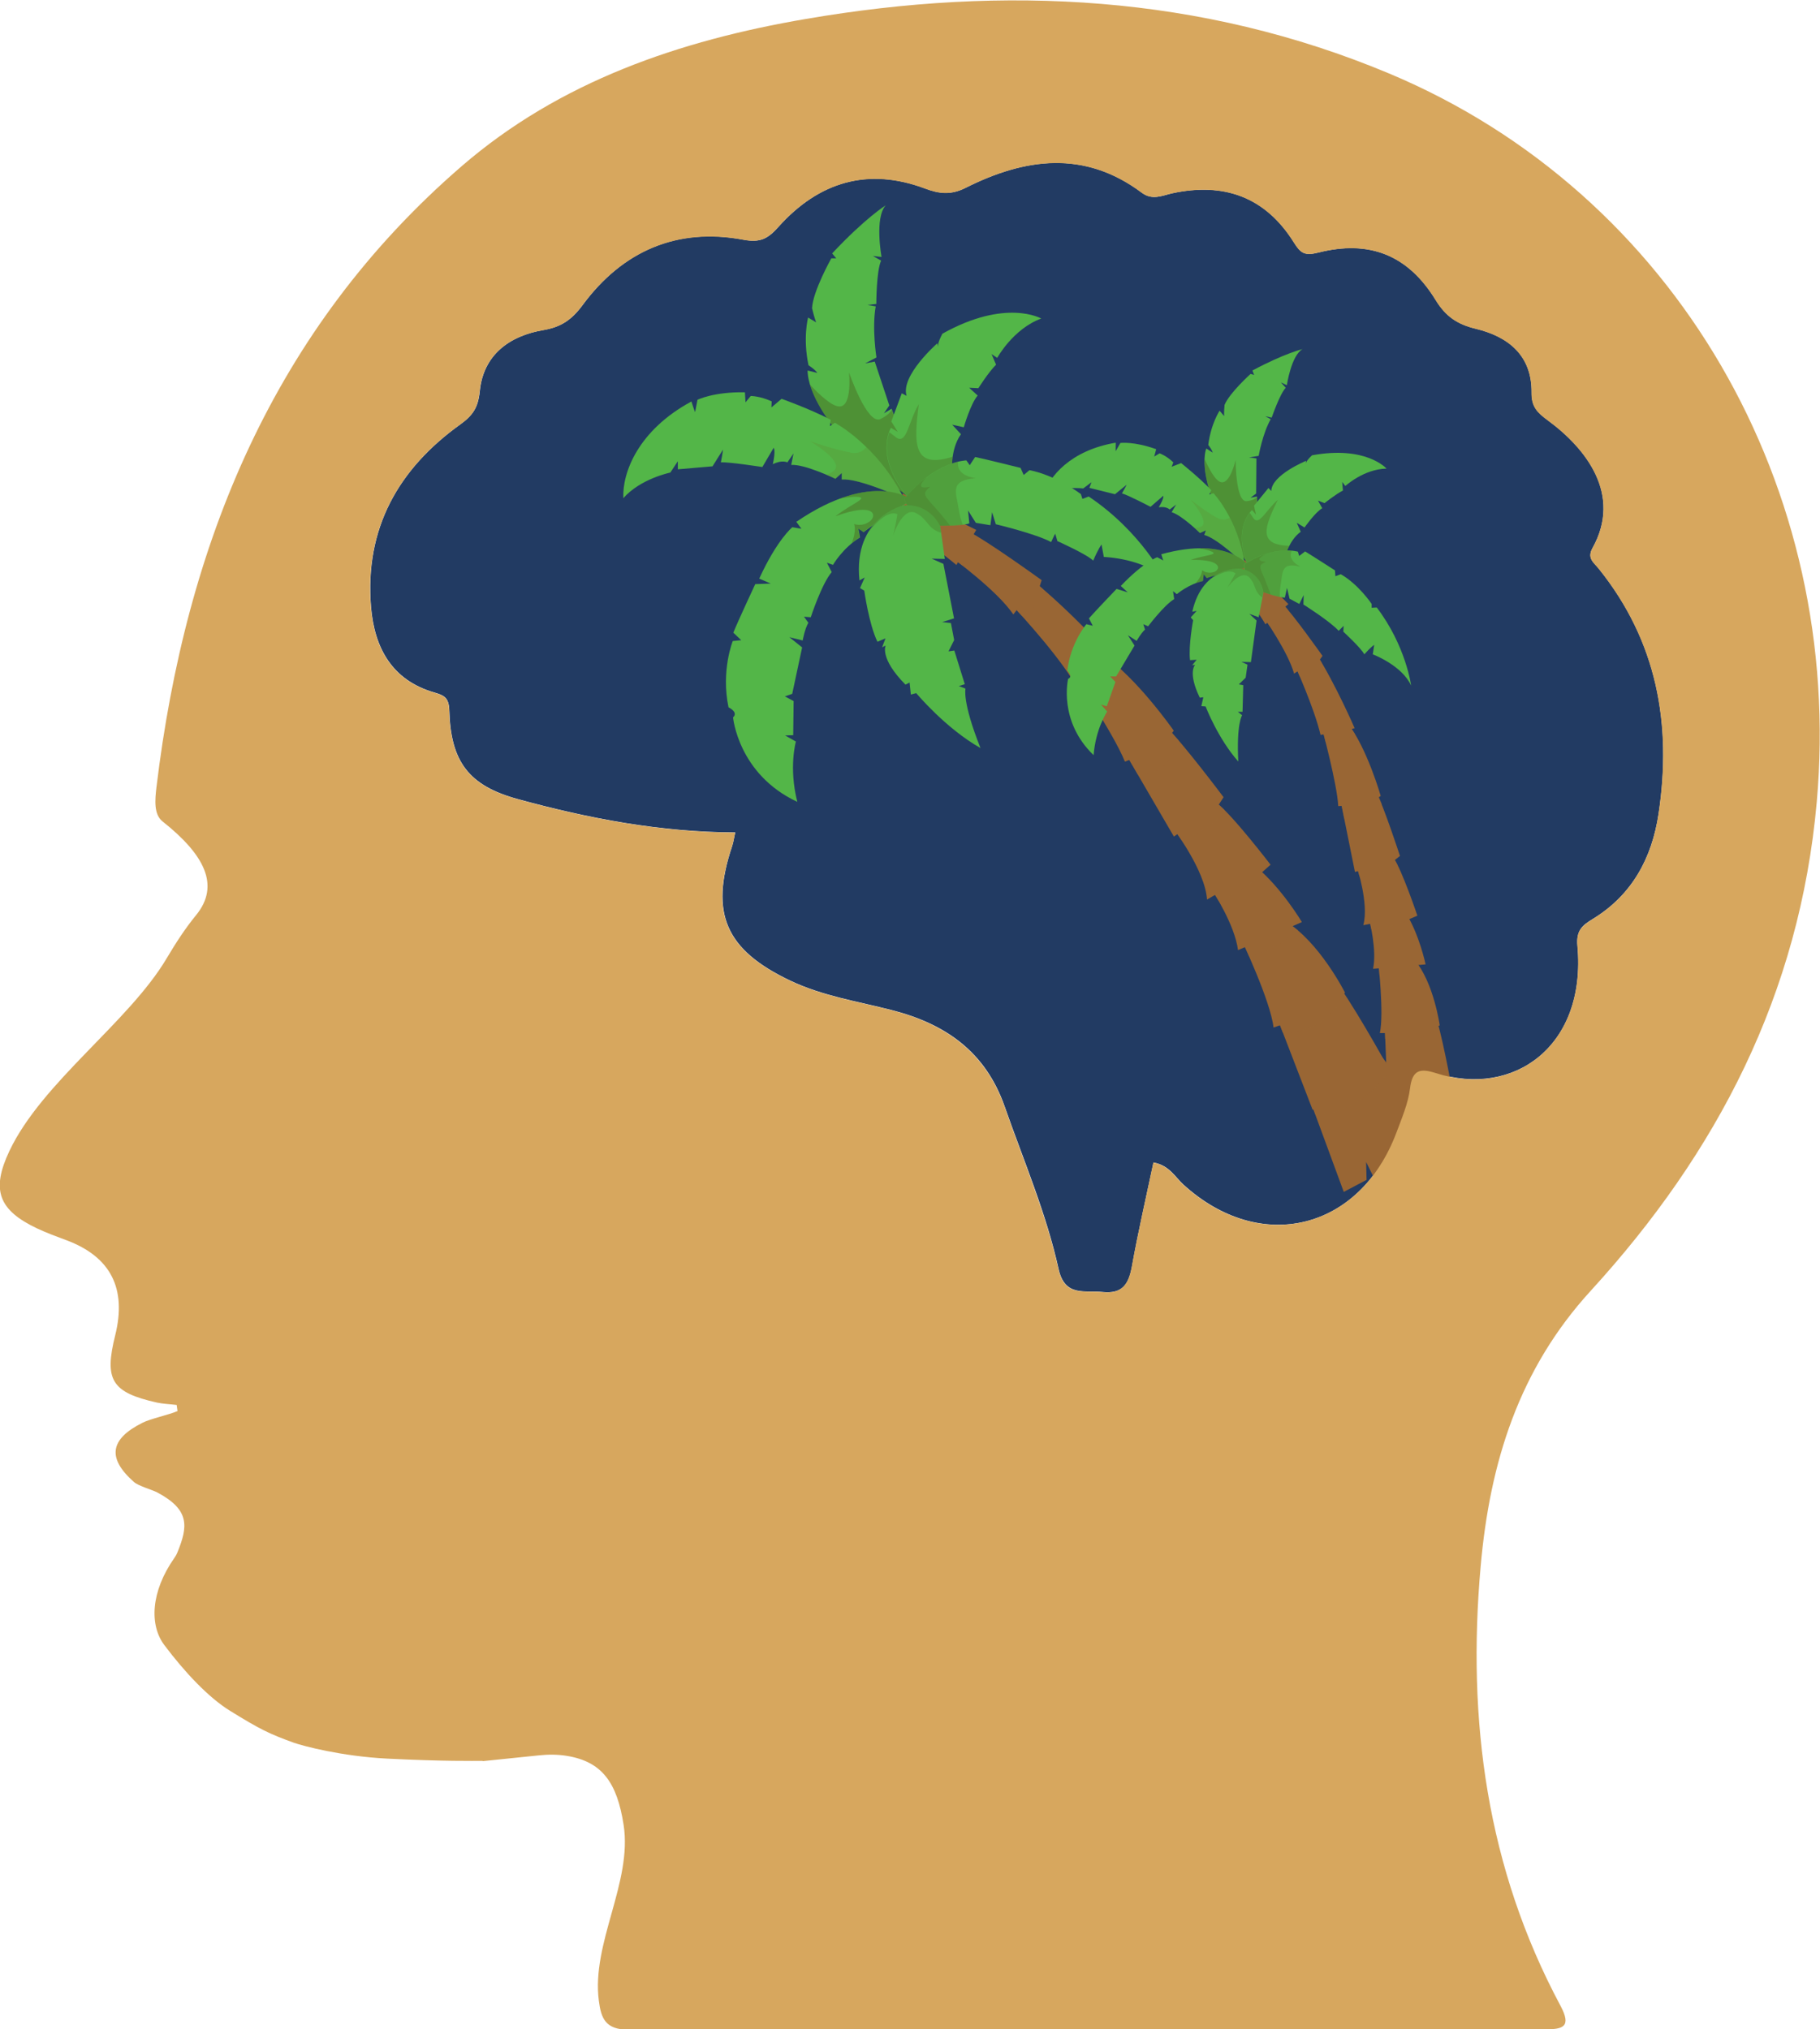 <?xml version="1.0" encoding="UTF-8"?>
<svg xmlns="http://www.w3.org/2000/svg" viewBox="0 0 128.56 143.34">
  <defs>
    <style>
      .cls-1, .cls-2, .cls-3, .cls-4, .cls-5 {
        mix-blend-mode: multiply;
      }

      .cls-1, .cls-3 {
        opacity: .3;
      }

      .cls-1, .cls-6 {
        fill: #496b22;
      }

      .cls-1, .cls-6, .cls-7, .cls-8, .cls-9, .cls-10, .cls-11, .cls-12 {
        stroke-width: 0px;
      }

      .cls-13 {
        isolation: isolate;
      }

      .cls-2 {
        opacity: .4;
      }

      .cls-4 {
        opacity: .5;
      }

      .cls-5 {
        opacity: .6;
      }

      .cls-7 {
        fill: #5e8d30;
      }

      .cls-8 {
        fill: #53b648;
      }

      .cls-9 {
        fill: #223b63;
      }

      .cls-10 {
        fill: #d7a75e;
      }

      .cls-11 {
        fill: #996634;
      }

      .cls-12 {
        fill: #7fb540;
      }
    </style>
  </defs>
  <g class="cls-13">
    <g id="Layer_2" data-name="Layer 2">
      <g id="Layer_1-2" data-name="Layer 1">
        <path class="cls-9" d="M51.93,58.8c-5.29-.02-10.36-.99-15.33-2.35-3.5-.95-4.76-2.66-4.86-6.26-.03-.92-.36-1.07-1.07-1.28-2.97-.86-4.22-3.14-4.46-6.03-.46-5.55,1.93-9.76,6.3-12.9.87-.63,1.26-1.16,1.38-2.34.25-2.57,2.09-3.92,4.5-4.33,1.23-.21,1.99-.71,2.77-1.77,2.82-3.82,6.67-5.5,11.36-4.61,1.2.23,1.73-.08,2.47-.91,2.85-3.18,6.32-4.23,10.38-2.7.99.37,1.81.46,2.83-.05,4.19-2.11,8.4-2.7,12.46.34.74.56,1.44.2,2.14.04,3.64-.79,6.58.24,8.6,3.47.47.76.75.96,1.71.72,3.63-.92,6.35.17,8.3,3.34.72,1.18,1.55,1.73,2.85,2.04,2.27.55,3.96,1.87,3.93,4.5-.01,1,.41,1.42,1.14,1.96,2.74,2.01,5.26,5.26,3.17,9.02-.41.74.08,1.02.44,1.47,4.1,5.1,5.18,10.96,4.22,17.32-.48,3.15-1.89,5.73-4.63,7.41-.76.46-1.2.81-1.1,1.91.65,7.12-4.54,10.74-9.99,8.98-1.06-.34-1.67-.28-1.83,1.08-.12,1.06-.57,2.1-.96,3.12-2.6,6.93-9.63,8.63-15.06,3.68-.59-.54-.99-1.35-2.11-1.56-.52,2.45-1.08,4.88-1.52,7.33-.23,1.27-.67,1.97-2.09,1.82-1.27-.13-2.65.35-3.09-1.61-.87-3.95-2.47-7.66-3.8-11.46-1.37-3.94-4.24-5.88-7.98-6.84-2.41-.62-4.87-.99-7.17-2.08-4.55-2.16-5.71-4.73-4.12-9.48.1-.3.14-.63.23-1Z"/>
        <g>
          <g>
            <path class="cls-11" d="M92.24,76.91l2.68,7.28,1.61-.85-.03-1.26.52,1.05.49-.21.08-.77.55.59,1.58-.79s-.25-1.04-.14-.95c.11.09.5.62.5.62l1.25-1.19s-2.79-4.83-3.98-6.05c-1.2-1.22-5.91-1.71-5.11,2.56Z"/>
            <g class="cls-5">
              <path class="cls-11" d="M98.23,75.46c-.33-.47-.64-.87-.88-1.11-1.2-1.22-5.91-1.71-5.11,2.56l.67,1.81c1.19-.03,3.52-.48,5.33-3.26Z"/>
            </g>
          </g>
          <g>
            <path class="cls-11" d="M89.91,71.1l2.81,7.29,1.33-.69-.11-1.22.52,1.06.41-.16v-.75s.53.62.53.62l1.31-.62s-.29-1.03-.19-.94c.1.1.48.64.48.64l.99-1.05s-2.73-4.93-3.85-6.22c-1.11-1.29-5.2-2.17-4.22,2.04Z"/>
            <g class="cls-5">
              <path class="cls-11" d="M94.96,70.22c-.32-.49-.61-.89-.84-1.16-1.11-1.29-5.2-2.17-4.22,2.04l.7,1.82c1.02.08,3-.16,4.36-2.7Z"/>
            </g>
          </g>
          <g>
            <path class="cls-11" d="M87.72,66.43s2.02,4.25,2.24,6.15l1.35-.47.04-.8.39.58.65-.34v-.78s.58.74.58.74l.97-.46-.25-.96.63.61.69-.58s-1.82-3.61-4.2-5.03c-2.38-1.42-3.59.22-3.09,1.34Z"/>
            <g class="cls-5">
              <path class="cls-11" d="M91.68,65.71c-.28-.23-.56-.44-.86-.62-2.38-1.42-3.59.22-3.09,1.34,0,0,.21.45.51,1.12.67-.12,1.91-.53,3.45-1.84Z"/>
            </g>
          </g>
          <g>
            <path class="cls-11" d="M85.7,63.01s1.52,2.31,1.75,4.1l1.39-.59v-.71s.34.54.34.54l.8-.33-.07-.32.32.2,1.73-.77s-1.45-2.45-3.28-3.94c0,0-3.15.48-2.97,1.8Z"/>
            <g class="cls-5">
              <path class="cls-11" d="M89.18,61.66c-.17-.15-.34-.3-.51-.45,0,0-3.15.48-2.97,1.8,0,0,.16.24.38.62.71-.27,1.94-.85,3.1-1.98Z"/>
            </g>
          </g>
          <g>
            <path class="cls-11" d="M82.87,58.51s2.26,2.96,2.39,5.03l1.37-.79-.1-.72.36.55,1.55-.58-.32-.69.85.46.78-.69s-2.74-3.58-3.83-4.38c-1.09-.79-3.53.38-3.05,1.8Z"/>
            <g class="cls-5">
              <path class="cls-11" d="M86.5,57.22c-.21-.22-.41-.39-.57-.51-1.09-.79-3.53.38-3.05,1.8,0,0,.24.32.57.81.84-.25,2.06-.82,3.06-2.11Z"/>
            </g>
          </g>
          <g>
            <g>
              <path class="cls-11" d="M79.52,53.25l3.4,5.84.9-.62-.29-.99.58.84.29-.15-.12-.61.5.48.9-.57s-.4-.83-.3-.76c.09.07.47.5.47.5l.58-.9s-2.94-3.91-4.01-4.92c-1.08-1.01-4.37-1.55-2.9,1.85Z"/>
              <g class="cls-5">
                <path class="cls-11" d="M83.26,52.31c-.33-.38-.63-.71-.84-.91-1.08-1.01-4.37-1.55-2.9,1.85l.85,1.46c.8.02,2.28-.26,2.89-2.4Z"/>
              </g>
            </g>
            <g>
              <path class="cls-11" d="M75.68,47.39s3.01,4.46,3.78,6.41l.97-.39-.22-.82.51.62.44-.3-.24-.8.72.79.66-.41-.5-.99.71.66.4-.55s-2.64-3.79-5.06-5.39c-2.43-1.6-2.93-.01-2.17,1.17Z"/>
              <g class="cls-5">
                <path class="cls-11" d="M78.75,46.91c-.3-.26-.61-.49-.91-.69-2.43-1.6-2.93-.01-2.17,1.17,0,0,.32.47.78,1.18.52-.08,1.43-.42,2.3-1.65Z"/>
              </g>
            </g>
            <g>
              <path class="cls-11" d="M71.4,42.65s2.95,3.12,4.36,5.37l.88-.47-.47-.87.67.73.51-.26-.28-.41.43.3,1.06-.64s-2.98-3.28-5.66-5.44c0,0-2.56.02-1.51,1.68Z"/>
              <g class="cls-5">
                <path class="cls-11" d="M73.68,41.61c-.26-.22-.51-.44-.77-.64,0,0-2.56.02-1.51,1.68,0,0,.3.32.77.84.47-.2,1.21-.7,1.51-1.87Z"/>
              </g>
            </g>
            <g>
              <path class="cls-11" d="M67.15,39.32s3.23,2.33,4.43,4.08l.59-.77-.46-.6.56.44.83-.61-.6-.55.87.32.21-.65s-3.91-2.83-5.13-3.41c-1.22-.59-2.39.58-1.29,1.75Z"/>
              <g class="cls-5">
                <path class="cls-11" d="M69.12,37.96c-.27-.17-.51-.3-.69-.39-1.22-.59-2.39.58-1.29,1.75,0,0,.35.25.85.64.48-.27,1.08-.85,1.13-2.01Z"/>
              </g>
            </g>
            <g>
              <path class="cls-11" d="M64.32,37.45s2.29,1.65,3.24,2.46l.54-.97-.74-.64.83.53.23-.43-.36-.4.44.2.46-.77-5.2-2.58s-.33,1.47.57,2.6Z"/>
              <path class="cls-11" d="M67.44,38.38c.06.03.13.07.19.1l-.28-.18.09.07Z"/>
            </g>
          </g>
        </g>
        <g>
          <g>
            <path class="cls-8" d="M63.77,30.96l-.79-2.09-.54.32.38-.55-1.03-3.1-.68.13.8-.42s-.33-2.08-.05-3.61l-.58-.1.62-.07s0-2.33.34-3.06l-.58-.33.61.07s-.51-2.77.3-3.65c0,0-1.43.88-3.79,3.4l.29.35h-.35s-1.3,2.31-1.36,3.52c.16.68.29,1,.29,1l-.57-.34s-.38,1.43.03,3.37c.54.36.62.54.62.54l-.68-.17s-.3,3.42,7,8.83c-.25-3.41-.29-4.05-.29-4.05Z"/>
            <g class="cls-4">
              <path class="cls-6" d="M62.19,29.6c-.94.44-2.22-3.3-2.22-3.3,0,0,.26,2.46-.7,2.41-.54-.03-1.39-.83-2.06-1.55.41,1.38,1.83,4.15,6.84,7.86-.25-3.41-.29-4.05-.29-4.05l-.77-2.02c-.11.19-.34.43-.81.65Z"/>
            </g>
          </g>
          <g>
            <path class="cls-8" d="M63.88,35.24s-3.2-1.49-4.42-1.37v-.46s-.45.41-.45.41c0,0-2.14-1.04-3.12-.98l.16-.81-.43.63s-.38-.2-1.03.13c.22-.99.06-1.16.06-1.16l-.8,1.36s-2.35-.37-2.93-.33c.13-.66.15-.9.15-.9l-.74,1.18-2.45.21v-.57s-.53.8-.53.8c0,0-2.11.43-3.32,1.81-.08-1.81,1.05-4.8,4.81-6.83.18.57.26.75.26.75l.17-.87s1.13-.57,3.35-.53l.04.71.37-.45s.65,0,1.48.38l-.02.43.72-.61s2,.71,3.47,1.48l-.05.45.34-.24s2.98,1.57,4.89,5.36Z"/>
            <g class="cls-3">
              <path class="cls-7" d="M60.11,31.97c-1.16-.2-2.9-.81-2.9-.81,0,0,2.23,1.3,1.79,1.98-.11.18-.35.3-.64.39.39.17.66.3.66.3l.45-.41v.46c1.22-.12,4.42,1.37,4.42,1.37-.81-1.6-1.81-2.81-2.7-3.67-.2.27-.54.49-1.08.4Z"/>
            </g>
          </g>
          <g>
            <path class="cls-8" d="M67.26,33.42s-.18-1.62.62-2.75l-.62-.67.82.18s.48-1.67.98-2.24l-.6-.55.65.03s.72-1.14,1.25-1.66l-.32-.75.4.27s1.12-2.05,3.11-2.78c0,0-2.49-1.44-6.98,1.07-.36.67-.32.93-.32.93l-.04-.25s-2.62,2.29-2.17,3.71l-.34-.18-.74,1.99.45.73-.48-.28s-1.24,2.07,1.28,5.02c.82.18,3.03-1.81,3.03-1.81Z"/>
            <g class="cls-2">
              <path class="cls-6" d="M64.9,28.55c-.73,1.22-.85,2.91-1.61,2.34-.16-.12-.32-.24-.47-.36-.24.68-.54,2.44,1.41,4.71.82.18,3.03-1.81,3.03-1.81,0,0-.06-.52.04-1.17-2.81.89-2.76-.87-2.4-3.7Z"/>
            </g>
          </g>
          <g>
            <path class="cls-8" d="M64.49,35.35s-2.76-2.24-8.24,1.51l.36.49-.64-.11s-1.07.86-2.34,3.63l.81.35-1.09.04s-1.18,2.52-1.55,3.43l.56.53-.6.06s-.84,2.09-.3,4.68c.75.4.32.71.32.71,0,0,.36,4.02,4.54,5.97-.62-2.44-.1-4.26-.1-4.26l-.76-.43.57-.02.03-2.41-.62-.33.52-.18.7-3.28-.9-.72.94.23s.14-.81.4-1.25l-.31-.43.48.04s.77-2.36,1.48-3.19l-.34-.66.43.15s.69-1.2,1.91-1.94l-.12-.62.37.25s2.53-1.89,3.51-2.24Z"/>
            <g class="cls-4">
              <path class="cls-6" d="M59.32,35.22c.37-.07.73-.12,1.03-.13,1.25,0-.15.44-1.34,1.38,2.84-1.05,2.96-.02,2.41.37-.56.4-1.09.17-1.09.17,0,0,.2.49-.18,1.36.18-.15.37-.29.58-.42l-.12-.62.37.25s2.53-1.89,3.51-2.24c0,0-1.73-1.4-5.17-.12Z"/>
            </g>
          </g>
          <g>
            <path class="cls-8" d="M65.79,37.13s2.07.06,2.68-.16l-.09-.91.55.87,1.03.17.12-.92.26.85s2.85.68,3.91,1.26c.2-.45.29-.59.29-.59l.15.52s2.1.94,2.53,1.38c.38-.88.59-1.14.59-1.14l.16.88s2.9.09,4.33,1.6c0,0-1.66-3.37-5.4-5.87l-.44.17-.11-.34s-1.73-1.32-3.63-1.69l-.41.34-.22-.5s-2.61-.65-3.21-.77l-.38.58-.24-.34s-2.18.03-4.38,2.72c.16.9,1.9,1.89,1.9,1.89Z"/>
            <g class="cls-3">
              <path class="cls-6" d="M68.92,33.78c-1.05-.17-1.31-.66-1.25-1.16-.8.2-2.28.8-3.78,2.62.16.9,1.9,1.89,1.9,1.89,0,0,1.37.04,2.21-.07-.11-.29-.22-.68-.29-1.16-.18-1.13-.65-1.98,1.21-2.12Z"/>
            </g>
            <g class="cls-3">
              <path class="cls-6" d="M65.72,34.38c-.98.2-.72-.21-.24-.69-.51.38-1.05.88-1.6,1.54.16.9,1.9,1.89,1.9,1.89,0,0,.64.02,1.32,0-1.57-2.07-2.22-2.08-1.39-2.74Z"/>
            </g>
          </g>
          <g>
            <path class="cls-8" d="M63.83,35.7s-3.59.8-3.12,5.3l.37-.21-.33.75.3.18s.33,2.38.93,3.61l.57-.24-.24.63.25-.12s-.45.89,1.4,2.76l.29-.15.09.85.38-.1s2.05,2.47,4.54,3.88c-1.31-3.28-1.06-4.2-1.06-4.2l-.47-.18.42-.13-.74-2.38-.41.06.4-.8-.23-1.2-.62-.07.84-.26-.75-3.85-.83-.37.93.02-.32-2.28s-.66-1.64-2.61-1.5Z"/>
            <g>
              <path class="cls-12" d="M63.09,37.85c-.04.12-.06.2-.06.2,0,0,.02-.04.06-.2Z"/>
              <path class="cls-1" d="M63.83,35.7s-1.54.34-2.47,1.84h.04s1.16-1.6,1.99-1.22c-.14.87-.25,1.31-.31,1.53.19-.56.81-2.07,1.66-1.59.86.48.78,1.1,1.74,1.37l-.06-.43s-.66-1.64-2.61-1.5Z"/>
            </g>
          </g>
        </g>
        <g>
          <g>
            <path class="cls-11" d="M98.04,76.62l.15,5.87,1.36-.22.29-.91.12.88.4-.03.24-.53.25.55,1.33-.18s.07-.8.13-.72c.06.09.21.56.21.56l1.19-.55s-.82-4.14-1.38-5.31c-.56-1.17-3.82-2.67-4.29.59Z"/>
            <g class="cls-5">
              <path class="cls-11" d="M102.69,77.05c-.12-.42-.25-.78-.36-1.01-.56-1.17-3.82-2.67-4.29.59l.04,1.46c.86.27,2.64.52,4.61-1.03Z"/>
            </g>
          </g>
          <g>
            <path class="cls-11" d="M97.79,71.9l.24,5.91,1.12-.17.22-.9.11.89.33-.02.19-.53.22.57,1.09-.13s.05-.81.09-.72c.05.09.18.57.18.57l.97-.51s-.76-4.2-1.24-5.39c-.48-1.2-3.2-2.83-3.52.43Z"/>
            <g class="cls-5">
              <path class="cls-11" d="M101.62,72.5c-.11-.43-.22-.79-.32-1.03-.48-1.2-3.2-2.83-3.52.43l.06,1.47c.71.3,2.19.62,3.78-.87Z"/>
            </g>
          </g>
          <g>
            <path class="cls-11" d="M97.36,68.02s.41,3.54.11,4.95h1.08s.23-.58.23-.58l.14.51.55-.08.19-.56.24.67.81-.09.05-.75.3.59.64-.25s-.42-3.03-1.78-4.63c-1.36-1.6-2.62-.72-2.54.21Z"/>
            <g class="cls-5">
              <path class="cls-11" d="M100.37,68.47c-.14-.23-.3-.45-.47-.65-1.36-1.6-2.62-.72-2.54.21,0,0,.04.37.09.93.51.08,1.5.09,2.92-.48Z"/>
            </g>
          </g>
          <g>
            <path class="cls-11" d="M96.74,65.07s.53,2.03.25,3.36l1.14-.08.18-.5.1.47.65-.04.03-.25.18.22,1.43-.13s-.44-2.11-1.39-3.62c0,0-2.37-.43-2.57.57Z"/>
            <g class="cls-5">
              <path class="cls-11" d="M99.57,64.95c-.08-.15-.17-.3-.26-.44,0,0-2.37-.43-2.57.57,0,0,.06.21.12.54.58-.02,1.6-.14,2.7-.66Z"/>
            </g>
          </g>
          <g>
            <path class="cls-11" d="M95.82,61.16s.9,2.67.48,4.19l1.17-.23.11-.54.12.48,1.25-.04-.06-.57.5.54.73-.31s-1.09-3.24-1.68-4.07c-.58-.83-2.62-.59-2.63.55Z"/>
            <g class="cls-5">
              <path class="cls-11" d="M98.73,61.12c-.1-.21-.2-.38-.29-.5-.58-.83-2.62-.59-2.63.55,0,0,.1.29.21.72.66.03,1.67-.08,2.7-.76Z"/>
            </g>
          </g>
          <g>
            <g>
              <path class="cls-11" d="M94.7,56.57l1.01,5.02.8-.22.03-.78.21.75.24-.04.06-.47.24.47.78-.19s-.08-.69-.03-.62c.05.07.21.48.21.48l.64-.51s-1.15-3.52-1.67-4.5c-.52-.98-2.75-2.18-2.53.62Z"/>
              <g class="cls-5">
                <path class="cls-11" d="M97.61,56.81c-.14-.35-.28-.66-.38-.86-.52-.98-2.75-2.18-2.53.62l.25,1.25c.57.21,1.7.37,2.66-1.01Z"/>
              </g>
            </g>
            <g>
              <path class="cls-11" d="M93.38,51.43s1.07,3.93,1.15,5.51l.79-.04.04-.64.21.57.39-.11.02-.63.32.74.58-.13-.12-.83.35.65.42-.3s-.96-3.36-2.31-5.1c-1.35-1.74-2.1-.72-1.84.31Z"/>
              <g class="cls-5">
                <path class="cls-11" d="M95.7,51.84c-.15-.26-.31-.5-.48-.72-1.35-1.74-2.1-.72-1.84.31,0,0,.11.42.27,1.03.39.07,1.12.05,2.05-.62Z"/>
              </g>
            </g>
            <g>
              <path class="cls-11" d="M91.47,47s1.35,2.96,1.81,4.91l.75-.12-.12-.74.3.69.43-.06-.1-.36.23.32.92-.2s-1.33-3.08-2.72-5.28c0,0-1.84-.61-1.49.84Z"/>
              <g class="cls-5">
                <path class="cls-11" d="M93.36,46.81c-.13-.22-.26-.44-.4-.65,0,0-1.84-.61-1.49.84,0,0,.14.31.34.79.39-.03,1.03-.21,1.54-.97Z"/>
              </g>
            </g>
            <g>
              <path class="cls-11" d="M89.24,43.57s1.74,2.46,2.17,4.01l.61-.41-.18-.54.29.45.74-.24-.29-.54.54.44.3-.41s-2.11-2.98-2.84-3.7c-.73-.72-1.86-.17-1.35.94Z"/>
              <g class="cls-5">
                <path class="cls-11" d="M90.99,43.08c-.16-.19-.29-.34-.4-.45-.73-.72-1.86-.17-1.35.94,0,0,.19.26.45.67.41-.08.98-.34,1.3-1.17Z"/>
              </g>
            </g>
            <g>
              <path class="cls-11" d="M87.67,41.54s1.24,1.74,1.72,2.56l.62-.56-.37-.64.47.58.27-.25-.16-.37.27.25.52-.44-3.1-3.12s-.59.97-.22,2Z"/>
              <path class="cls-11" d="M89.68,42.97s.07.08.11.12l-.16-.19.04.07Z"/>
            </g>
          </g>
        </g>
        <g>
          <g>
            <path class="cls-8" d="M88.85,36.76l-.06-1.69-.46.09.4-.3.02-2.48-.52-.07.68-.11s.27-1.57.85-2.59l-.39-.21.46.1s.57-1.67.99-2.11l-.34-.38.42.2s.31-2.11,1.11-2.55c0,0-1.24.28-3.54,1.51l.12.32-.25-.08s-1.49,1.34-1.84,2.19c-.05.53-.03.79-.03.79l-.32-.38s-.62.93-.8,2.42c.3.39.31.54.31.54l-.45-.29s-1.05,2.38,2.86,8.03c.65-2.5.78-2.97.78-2.97Z"/>
            <g class="cls-4">
              <path class="cls-6" d="M88.06,35.4c-.78.08-.78-2.91-.78-2.91,0,0-.41,1.83-1.09,1.55-.38-.15-.79-.94-1.1-1.61-.05,1.09.3,3.42,2.98,7.3.65-2.5.78-2.97.78-2.97l-.06-1.63c-.13.11-.35.23-.74.27Z"/>
            </g>
          </g>
          <g>
            <path class="cls-8" d="M87.9,39.85s-1.93-1.85-2.83-2.06l.11-.33-.42.19s-1.28-1.26-2-1.47l.32-.54-.46.35s-.22-.24-.77-.16c.4-.66.32-.81.32-.81l-.9.78s-1.6-.84-2.02-.95c.26-.44.33-.61.33-.61l-.82.67-1.81-.45.15-.4-.58.44s-1.62-.2-2.82.49c.39-1.32,1.92-3.18,5.11-3.72-.01.45,0,.6,0,.6l.33-.58s.95-.13,2.53.44l-.14.52.38-.23s.47.16.97.64l-.12.31.67-.26s1.26,1,2.13,1.91l-.14.31.3-.09s1.75,1.85,2.2,5.03Z"/>
            <g class="cls-3">
              <path class="cls-7" d="M85.99,36.59c-.79-.42-1.88-1.29-1.88-1.29,0,0,1.28,1.47.8,1.86-.13.1-.33.13-.55.12.24.21.4.37.4.37l.42-.19-.11.33c.9.21,2.83,2.06,2.83,2.06-.19-1.35-.61-2.46-1.04-3.29-.21.14-.51.22-.87.02Z"/>
            </g>
          </g>
          <g>
            <path class="cls-8" d="M90.76,39.38s.27-1.2,1.12-1.82l-.28-.63.55.33s.75-1.08,1.25-1.36l-.3-.54.46.18s.8-.64,1.3-.89l-.05-.61.22.29s1.3-1.2,2.91-1.23c0,0-1.43-1.64-5.26-.94-.42.39-.45.58-.45.58l.03-.19s-2.44,1-2.46,2.13l-.2-.21-1.02,1.25.14.63-.28-.32s-1.4,1.18-.31,3.91c.55.33,2.62-.56,2.62-.56Z"/>
            <g class="cls-2">
              <path class="cls-6" d="M90.26,35.31c-.83.7-1.32,1.88-1.73,1.28-.09-.12-.17-.25-.25-.37-.34.43-.98,1.61-.14,3.72.55.33,2.62-.56,2.62-.56,0,0,.09-.39.31-.83-2.23-.05-1.76-1.3-.81-3.24Z"/>
            </g>
          </g>
          <g>
            <path class="cls-8" d="M88.3,40.08s-1.43-2.27-6.27-.93l.14.44-.43-.23s-.97.35-2.57,2.03l.49.45-.79-.24s-1.46,1.52-1.95,2.08l.27.52-.45-.11s-1.11,1.29-1.35,3.28c.44.47.06.58.06.58,0,0-.72,2.97,1.8,5.39.15-1.9.96-3.08.96-3.08l-.44-.49.41.12.61-1.72-.37-.39h.42s1.3-2.18,1.3-2.18l-.47-.73.62.4s.3-.54.59-.8l-.12-.38.34.15s1.13-1.5,1.84-1.92l-.08-.56.27.21s.79-.69,1.84-.93l.06-.48.21.27s2.27-.74,3.06-.75Z"/>
            <g class="cls-4">
              <path class="cls-6" d="M84.63,38.73c.29.04.55.09.77.16.9.3-.22.28-1.3.66,2.29-.06,2.13.71,1.63.86-.5.15-.82-.14-.82-.14,0,0,.02.4-.46.93.16-.06.34-.12.52-.16l.06-.48.21.27s2.27-.74,3.06-.75c0,0-.9-1.43-3.67-1.35Z"/>
            </g>
          </g>
          <g>
            <path class="cls-8" d="M88.8,41.67s1.47.55,1.96.54l.15-.68.18.76.69.37.31-.63-.02.67s1.88,1.18,2.49,1.86c.26-.27.35-.35.35-.35l-.02.41s1.28,1.18,1.48,1.6c.48-.54.7-.67.7-.67l-.1.67s2.06.77,2.71,2.21c0,0-.37-2.82-2.43-5.52l-.36.02v-.27s-.91-1.37-2.18-2.1l-.38.14-.03-.41s-1.71-1.1-2.11-1.34l-.42.32-.09-.3s-1.57-.51-3.8.88c-.11.69.9,1.82.9,1.82Z"/>
            <g class="cls-3">
              <path class="cls-6" d="M91.86,40.03c-.71-.38-.78-.79-.61-1.14-.62-.05-1.83.02-3.35.96-.11.69.9,1.82.9,1.82,0,0,.97.36,1.6.49,0-.23.01-.54.07-.9.15-.85.02-1.58,1.38-1.23Z"/>
            </g>
            <g class="cls-3">
              <path class="cls-6" d="M89.42,39.69c-.75-.09-.46-.32,0-.55-.46.15-.97.37-1.52.72-.11.69.9,1.82.9,1.82,0,0,.46.17.95.32-.62-1.87-1.08-2.03-.33-2.3Z"/>
            </g>
          </g>
          <g>
            <path class="cls-8" d="M87.74,40.17s-2.77-.31-3.52,3.04l.31-.06-.42.46.17.2s-.34,1.79-.22,2.82l.47-.03-.32.39.21-.03s-.54.53.33,2.32l.25-.03-.14.63.3.02s.87,2.27,2.31,3.89c-.14-2.67.27-3.27.27-3.27l-.3-.24h.33s.05-1.88.05-1.88l-.31-.06.48-.47.13-.92-.43-.2.67.02.4-2.94-.51-.47.66.24.33-1.71s-.07-1.34-1.5-1.71Z"/>
            <g>
              <path class="cls-12" d="M86.69,41.53c-.06.08-.09.13-.09.13,0,0,.03-.03.09-.13Z"/>
              <path class="cls-1" d="M87.74,40.17s-1.19-.13-2.22.72h.03s1.22-.85,1.72-.38c-.32.59-.5.88-.59,1.02.27-.36,1.08-1.28,1.58-.73.5.55.29.98.91,1.4l.06-.32s-.07-1.34-1.5-1.71Z"/>
            </g>
          </g>
        </g>
        <path class="cls-10" d="M34.1,124.38c-.64,0-2.74.04-6.75-.16-3.21-.16-5.97-.9-6.59-1.12-1.77-.64-2.41-.96-4.5-2.25-1.53-.94-3.21-2.73-4.66-4.66-1.04-1.39-.97-3.74.72-6.15.08-.12.16-.25.21-.38.74-1.82.91-3-1.42-4.24-.36-.19-1.34-.46-1.65-.74-1.9-1.68-1.71-3.02.6-4.18.6-.3,1.87-.56,2.48-.83l-.06-.43c-.47-.06-.94-.07-1.4-.17-3.2-.72-3.73-1.59-2.94-4.76q1.23-4.95-3.43-6.7c-.7-.26-1.41-.52-2.09-.84-2.72-1.29-3.26-2.71-1.96-5.46,2.3-4.87,8.44-9.1,11.12-13.63.63-1.06,1.3-2.1,2.08-3.05,1.69-2.08.61-4.24-2.38-6.61-.63-.5-.53-1.54-.43-2.4,2.07-17.2,8.28-32.4,21.56-43.88,6.94-6,15.42-8.88,24.31-10.4,14.05-2.41,27.92-1.71,41.2,3.85,20.27,8.49,32.18,29.35,30.21,51.47-1.21,13.57-7.04,24.75-15.96,34.51-5.08,5.55-7.13,12.13-7.78,19.46-.97,10.91.43,21.32,5.64,31.05.8,1.5.17,1.67-1.13,1.66-21.56-.02-43.12-.03-64.68.03-1.65,0-1.96-.79-2.12-2.05-.53-4.08,2.38-8.35,1.75-12.42-.46-2.97-1.51-4.46-3.99-4.87-.66-.11-1.33-.11-1.99-.04l-3.98.41ZM51.93,58.8c-.08.38-.12.7-.23,1-1.59,4.75-.44,7.31,4.12,9.48,2.29,1.09,4.76,1.46,7.17,2.08,3.73.96,6.6,2.9,7.98,6.84,1.32,3.8,2.92,7.52,3.8,11.46.43,1.96,1.82,1.48,3.09,1.61,1.42.15,1.86-.56,2.09-1.82.44-2.45,1.01-4.88,1.52-7.33,1.12.21,1.52,1.02,2.11,1.56,5.43,4.95,12.46,3.24,15.06-3.68.38-1.02.83-2.06.96-3.12.16-1.36.76-1.42,1.83-1.08,5.45,1.76,10.64-1.86,9.99-8.98-.1-1.1.35-1.44,1.1-1.91,2.75-1.69,4.16-4.26,4.63-7.41.96-6.36-.12-12.22-4.22-17.32-.36-.45-.85-.73-.44-1.47,2.09-3.75-.43-7.01-3.17-9.02-.74-.54-1.16-.96-1.14-1.96.03-2.63-1.66-3.95-3.93-4.5-1.3-.31-2.13-.86-2.85-2.04-1.95-3.18-4.67-4.26-8.3-3.34-.95.24-1.24.03-1.71-.72-2.02-3.23-4.95-4.26-8.6-3.47-.7.15-1.4.51-2.14-.04-4.06-3.04-8.27-2.45-12.46-.34-1.02.51-1.84.42-2.83.05-4.06-1.53-7.54-.47-10.38,2.7-.74.82-1.27,1.13-2.47.91-4.69-.88-8.54.8-11.36,4.61-.78,1.06-1.54,1.56-2.77,1.77-2.42.41-4.25,1.76-4.5,4.33-.12,1.18-.51,1.72-1.38,2.34-4.38,3.14-6.76,7.36-6.3,12.9.24,2.89,1.49,5.17,4.46,6.03.71.21,1.05.36,1.07,1.28.1,3.61,1.37,5.31,4.86,6.26,4.98,1.36,10.04,2.33,15.33,2.35Z"/>
      </g>
    </g>
  </g>
</svg>